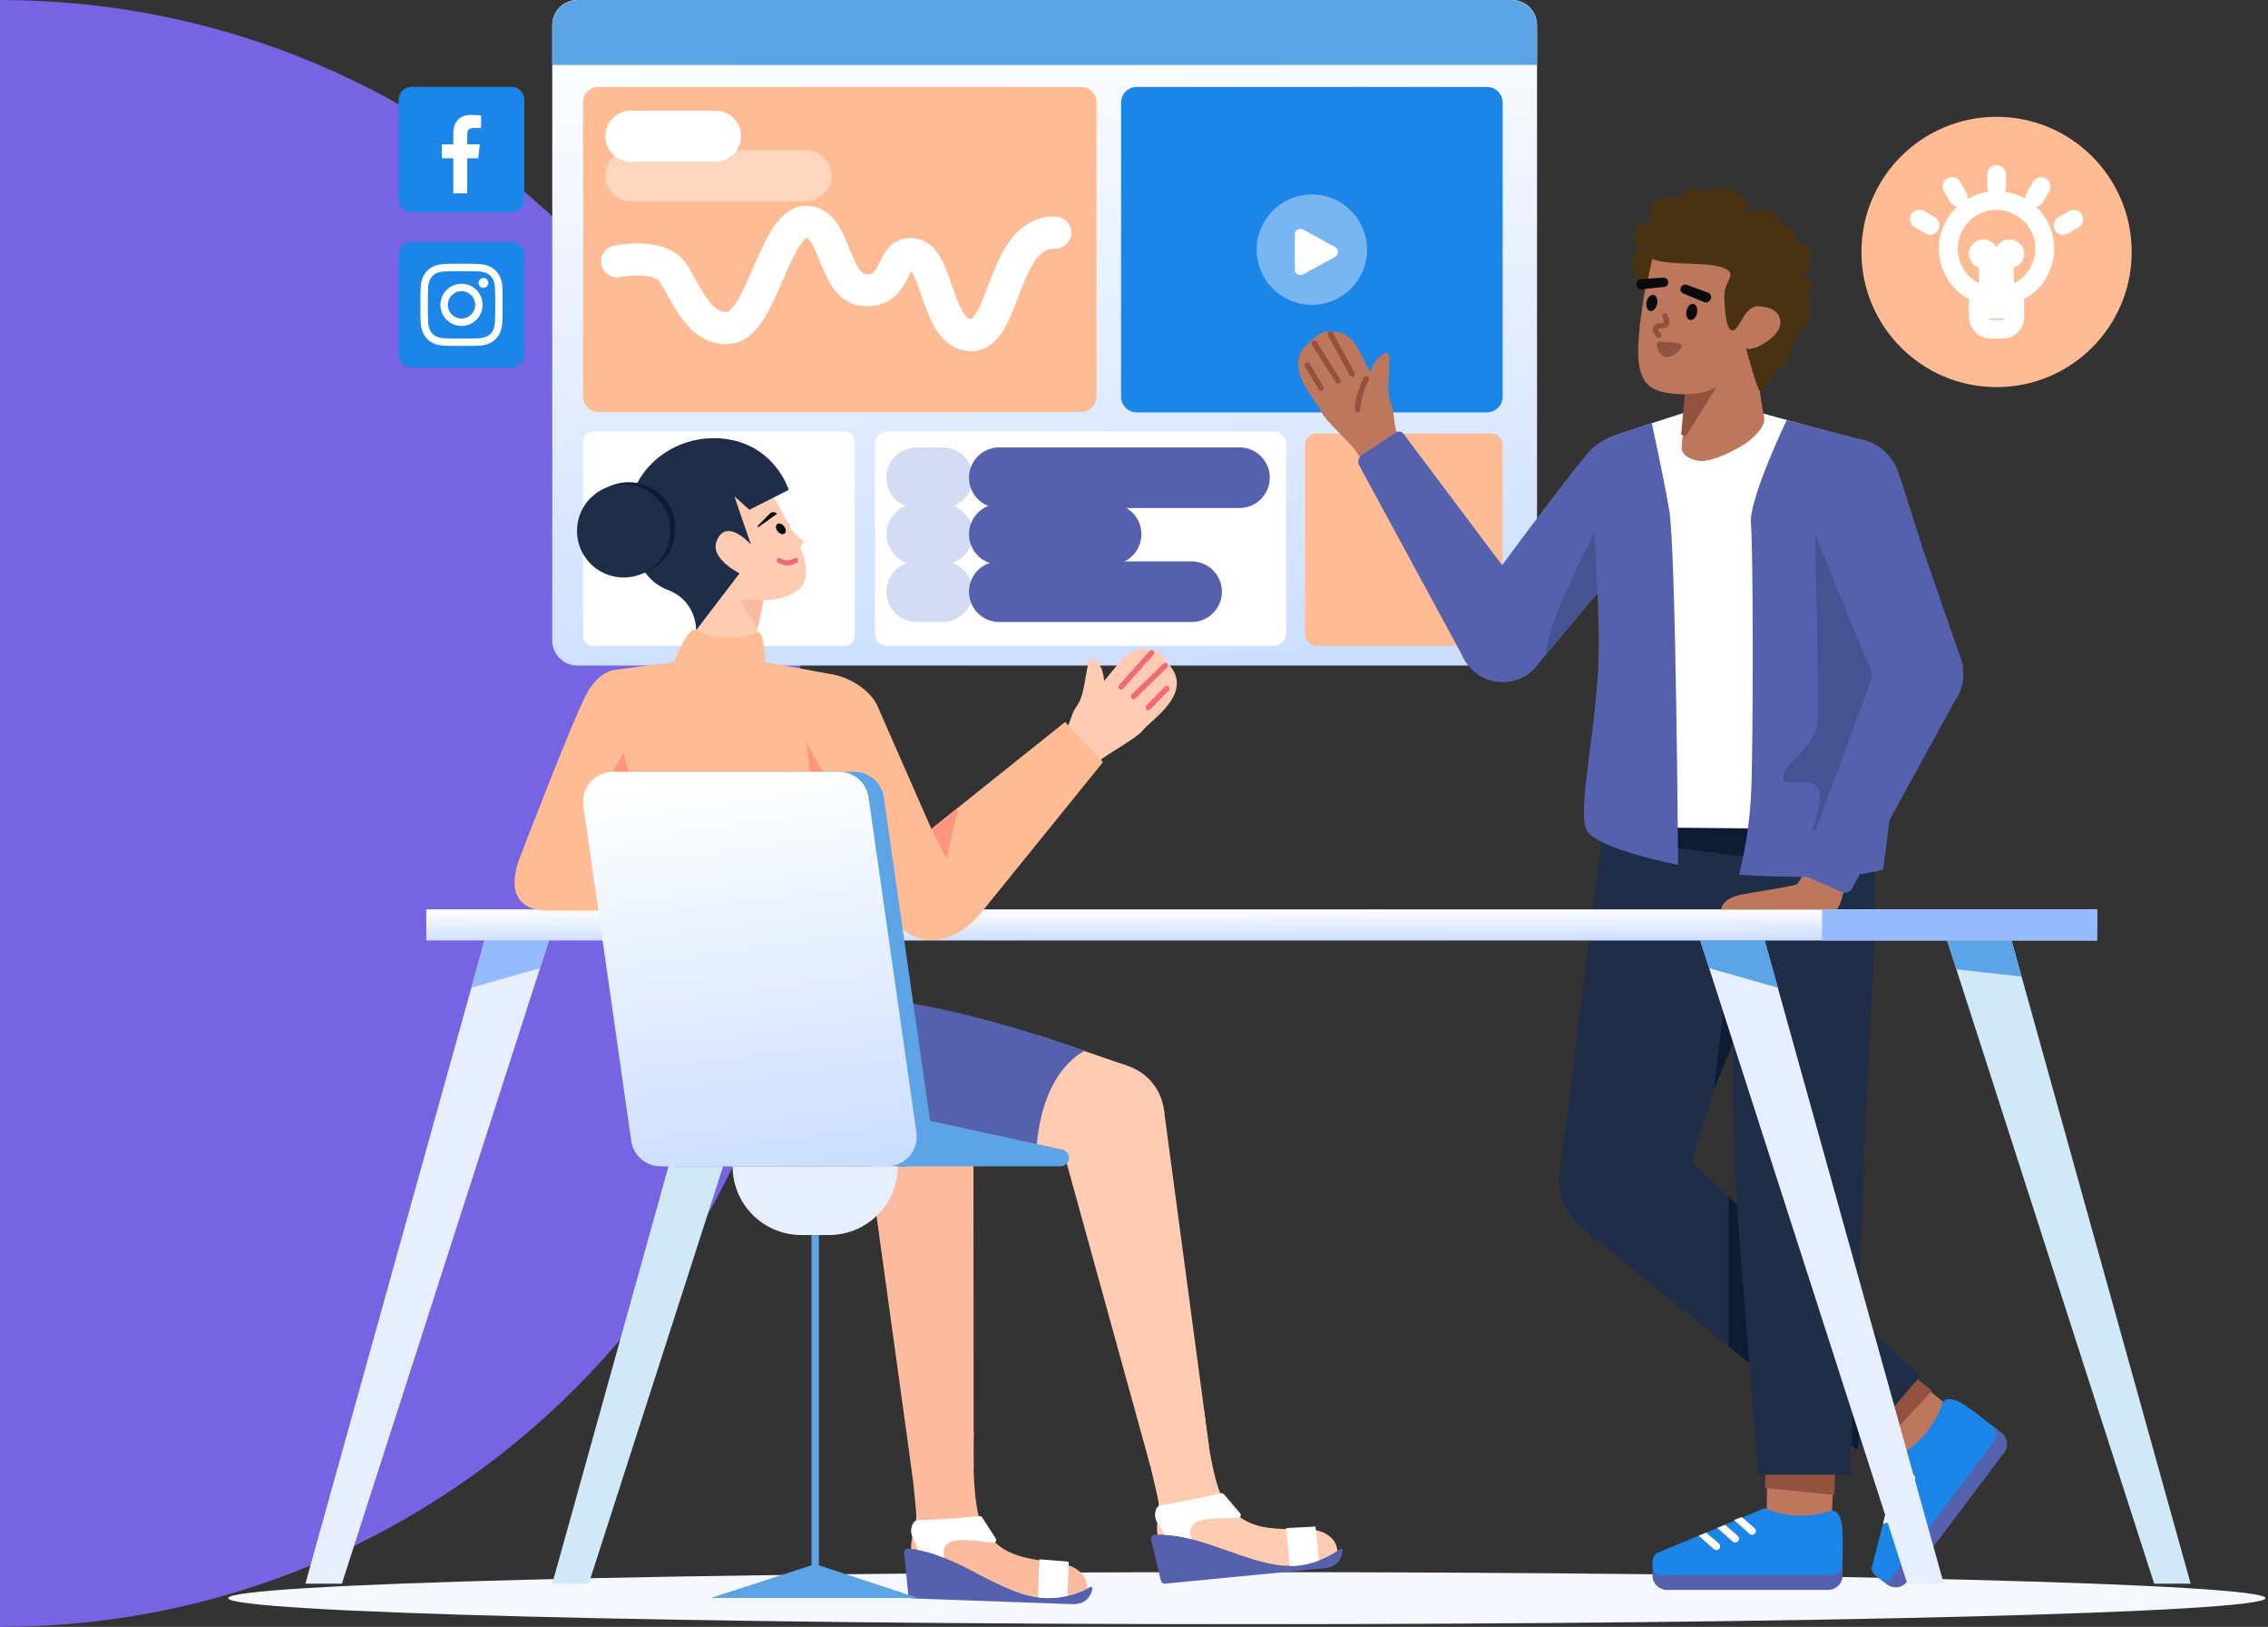 <svg width="449" height="322" viewBox="0 0 449 322" fill="none" xmlns="http://www.w3.org/2000/svg">
<rect x="0" y="0" width="449" height="322" fill="#333333" stroke="none"/>
<path fill-rule="evenodd" clip-rule="evenodd" d="M0 322C88.918 322 161 249.918 161 161C161 72.082 88.918 0 0 0V322Z" fill="#7764E3"/>
<path d="M246.833 321.464C358.208 321.464 448.494 319.158 448.494 316.312C448.494 313.467 358.208 311.16 246.833 311.16C135.459 311.16 45.173 313.467 45.173 316.312C45.173 319.158 135.459 321.464 246.833 321.464Z" fill="#F5F8FF"/>
<path d="M299.314 0H114.308C111.56 0 109.332 2.228 109.332 4.976V126.756C109.332 129.504 111.56 131.732 114.308 131.732H299.314C302.062 131.732 304.29 129.504 304.29 126.756V4.976C304.29 2.228 302.062 0 299.314 0Z" fill="url(#paint0_linear_247_63)"/>
<path d="M295.163 85.799H260.692C259.413 85.799 258.377 86.835 258.377 88.114V125.523C258.377 126.802 259.413 127.839 260.692 127.839H295.163C296.442 127.839 297.478 126.802 297.478 125.523V88.114C297.478 86.835 296.442 85.799 295.163 85.799Z" fill="#FEBB94"/>
<path d="M167.246 85.406H117.387C116.304 85.406 115.427 86.284 115.427 87.367V125.879C115.427 126.962 116.304 127.84 117.387 127.84H167.246C168.329 127.84 169.206 126.962 169.206 125.879V87.367C169.206 86.284 168.329 85.406 167.246 85.406Z" fill="white"/>
<path d="M252.207 85.406H175.623C174.291 85.406 173.211 86.486 173.211 87.819V125.428C173.211 126.76 174.291 127.84 175.623 127.84H252.207C253.539 127.84 254.619 126.76 254.619 125.428V87.819C254.619 86.486 253.539 85.406 252.207 85.406Z" fill="white"/>
<path d="M294.384 17.205H225.037C223.328 17.205 221.942 18.591 221.942 20.3V78.525C221.942 80.234 223.328 81.619 225.037 81.619H294.384C296.093 81.619 297.479 80.234 297.479 78.525V20.3C297.479 18.591 296.093 17.205 294.384 17.205Z" fill="#1C85E8"/>
<path d="M208.281 148.257C212.52 143.574 211.318 142.321 213.306 139.555C215.257 136.859 214.827 128.921 216.691 130.434C218.553 131.946 218.564 134.789 218.564 134.789C220.61 132.586 223.052 128.218 226.625 128.504C230.198 128.789 230.244 129.946 231.815 132.014C235.979 137.575 227.805 142.492 226.11 144.701C225.029 146.082 218.675 149.563 217.849 150.458L214.308 153.646L208.281 148.257Z" fill="#FFCCB3"/>
<path d="M221.942 135.949L227.989 129.199" stroke="#EF6A77" stroke-width="1.078" stroke-linecap="round"/>
<path d="M224.394 137.859L230.69 131.732" stroke="#EF6A77" stroke-width="1.078" stroke-linecap="round"/>
<path d="M227.33 140.025L230.988 136.277" stroke="#EF6A77" stroke-width="1.078" stroke-linecap="round"/>
<path d="M144.794 186.145L109.332 313.444H116.556L157.544 186.145H144.794Z" fill="#D1E8F7"/>
<path d="M144.794 186.145L142.19 195.491L155.777 191.632L157.544 186.145H144.794Z" fill="#5CA4E6"/>
<path d="M396.773 287.505L377.562 313.043C377.111 313.645 376.437 314.042 375.694 314.148C374.947 314.253 374.189 314.058 373.591 313.606L371.806 312.264L394.427 282.189L396.212 283.531C396.815 283.983 397.209 284.656 397.315 285.402C397.421 286.147 397.228 286.904 396.773 287.505Z" fill="#5661AE"/>
<path d="M378.654 272.551L385.578 278.18L378.544 289.037L370.733 283.077L378.654 272.551Z" fill="#BC775C"/>
<path d="M381.727 275.294L373.102 284.704L371.002 283.048L379.082 273.121L381.727 275.294Z" fill="#93523E" stroke="#93523E"/>
<path d="M384.65 277.483C384.65 277.483 382.706 284.323 376.297 287.826L370.51 310.453C370.695 311.751 372.147 312.585 373.11 312.895C373.322 312.961 373.549 312.961 373.761 312.892C373.974 312.824 374.156 312.692 374.288 312.513L394.826 285.213C395.167 284.758 395.318 284.186 395.246 283.621C395.17 283.056 394.879 282.542 394.428 282.19C392.635 280.784 389.88 278.663 388.69 277.935C386.844 276.81 385.533 276.55 384.65 277.483Z" fill="#1C85E8"/>
<path d="M374.959 292.518L378.252 291.812C378.374 291.786 378.499 291.79 378.616 291.824C378.734 291.857 378.84 291.92 378.931 292.005C379.018 292.091 379.086 292.197 379.124 292.313C379.162 292.43 379.17 292.555 379.147 292.676C379.12 292.825 379.052 292.962 378.946 293.07C378.84 293.177 378.707 293.251 378.559 293.281L374.516 294.097L374.959 292.518Z" fill="white"/>
<path d="M374.182 296.102L377.456 295.388C377.578 295.362 377.703 295.366 377.82 295.4C377.938 295.434 378.048 295.496 378.135 295.581C378.226 295.667 378.29 295.773 378.328 295.89C378.366 296.007 378.373 296.131 378.355 296.252C378.328 296.401 378.256 296.538 378.15 296.646C378.048 296.754 377.911 296.828 377.763 296.857L373.776 297.684L374.182 296.102Z" fill="white"/>
<path d="M373.182 300.006L376.423 299.282C376.544 299.257 376.669 299.261 376.786 299.294C376.904 299.328 377.014 299.39 377.101 299.476C377.188 299.561 377.256 299.667 377.294 299.784C377.332 299.901 377.34 300.025 377.317 300.147C377.29 300.295 377.222 300.433 377.116 300.54C377.01 300.648 376.877 300.722 376.73 300.752L372.788 301.547L373.182 300.006Z" fill="white"/>
<path d="M312.817 242.788L367.645 286.961L380.151 272.384L332.214 227.41L312.817 242.788Z" fill="#1F2D49"/>
<path d="M342.225 236.803V266.482L367.644 286.961L371.294 264.075L342.225 236.803Z" fill="#0D1B33"/>
<path d="M317.682 161.58L308.67 233.446H333.868L355.755 161.94L317.682 161.58Z" fill="#1F2D49"/>
<path d="M339.318 215.643L343.55 179.99H353.956L339.318 215.643Z" fill="#0D1B33"/>
<path d="M361.937 314.678H329.98C329.228 314.678 328.505 314.378 327.973 313.846C327.441 313.314 327.142 312.592 327.142 311.839V309.607H364.776V311.839C364.776 312.592 364.476 313.314 363.946 313.846C363.411 314.378 362.691 314.678 361.937 314.678Z" fill="#5661AE"/>
<path d="M362.994 291.207L362.661 300.126L349.753 301.03L349.822 291.207H362.994Z" fill="#BC775C"/>
<path d="M362.653 295.313L349.946 294.075L350.007 291.402L362.797 291.892L362.653 295.313Z" fill="#93523E" stroke="#93523E"/>
<path d="M362.661 298.963C362.661 298.963 356.025 301.52 349.373 298.506L327.811 307.482C326.883 308.41 327.09 310.07 327.422 311.027C327.496 311.237 327.634 311.418 327.815 311.546C327.997 311.674 328.214 311.742 328.437 311.741H362.597C363.169 311.741 363.714 311.518 364.124 311.119C364.529 310.72 364.764 310.177 364.776 309.607C364.821 307.326 364.859 303.851 364.726 302.461C364.518 300.312 363.934 299.105 362.661 298.963Z" fill="#1C85E8"/>
<path d="M344.817 300.256L347.361 302.463C347.454 302.544 347.526 302.646 347.57 302.761C347.614 302.875 347.629 302.999 347.614 303.122C347.599 303.244 347.554 303.36 347.483 303.461C347.413 303.562 347.319 303.643 347.209 303.699C347.075 303.768 346.923 303.794 346.773 303.774C346.624 303.755 346.483 303.691 346.371 303.591L343.288 300.851L344.817 300.256Z" fill="white"/>
<path d="M341.485 301.789L344.026 303.978C344.119 304.059 344.19 304.161 344.235 304.276C344.279 304.39 344.294 304.514 344.279 304.636C344.264 304.759 344.219 304.875 344.148 304.976C344.078 305.077 343.983 305.158 343.874 305.214C343.739 305.283 343.587 305.309 343.438 305.289C343.288 305.27 343.148 305.206 343.035 305.106L339.978 302.417L341.485 301.789Z" fill="white"/>
<path d="M337.765 303.338L340.291 305.491C340.383 305.572 340.455 305.674 340.499 305.789C340.543 305.904 340.559 306.028 340.544 306.15C340.529 306.272 340.484 306.388 340.413 306.489C340.343 306.59 340.248 306.671 340.139 306.727C340.004 306.796 339.852 306.822 339.703 306.803C339.553 306.783 339.413 306.719 339.3 306.619L336.297 303.949L337.765 303.338Z" fill="white"/>
<path d="M371.043 161.941C370.835 165.586 370.835 169.239 371.043 172.883C371.881 184.664 369.202 219.066 369.224 223.592C369.243 228.119 366.264 291.877 366.264 291.877H348.147C348.147 291.877 343.517 237.083 343.409 230.812C343.302 224.541 342.225 162.199 342.225 162.199L371.043 161.941Z" fill="#1F2D49"/>
<path d="M317.137 165.933L371.044 172.883V161.941L317.416 163.705L317.137 165.933Z" fill="#0D1B33"/>
<path d="M321.27 246.045C328.228 246.045 333.868 240.405 333.868 233.447C333.868 226.488 328.228 220.848 321.27 220.848C314.311 220.848 308.671 226.488 308.671 233.447C308.671 240.405 314.311 246.045 321.27 246.045Z" fill="#1F2D49"/>
<path d="M415.159 179.99H84.394V186.145H415.159V179.99Z" fill="url(#paint1_linear_247_63)"/>
<path fill-rule="evenodd" clip-rule="evenodd" d="M243.113 306.967C238.226 305.24 233.188 303.46 228.545 303.79C228.44 303.797 228.338 303.827 228.246 303.877C228.154 303.927 228.074 303.997 228.012 304.081C227.949 304.165 227.905 304.262 227.884 304.365C227.863 304.468 227.864 304.574 227.888 304.676L229.833 312.892C229.873 313.061 229.973 313.21 230.114 313.311C230.256 313.413 230.429 313.459 230.602 313.443L262.176 310.394C264.504 310.169 265.627 308.79 265.794 306.89C265.798 306.825 265.784 306.76 265.752 306.703C265.721 306.645 265.674 306.598 265.616 306.567C265.558 306.536 265.493 306.522 265.428 306.528C265.363 306.533 265.3 306.556 265.248 306.596C261.764 309.209 257.396 310.355 253.078 309.788C249.961 309.387 246.575 308.19 243.113 306.967Z" fill="#5661AE"/>
<path fill-rule="evenodd" clip-rule="evenodd" d="M226.034 283.26C226.034 283.26 229.291 296.171 229.383 297.557C229.39 298.326 229.342 299.096 229.237 299.859C229.091 301.229 228.929 302.757 229.173 303.759C233.641 303.62 238.446 305.318 243.114 306.967C246.576 308.189 249.961 309.385 253.079 309.786C257.188 310.325 261.352 309.315 264.757 306.952C264.615 304.595 262.379 302.607 258.254 302.647C250.861 302.719 246.77 302.586 242.691 297.608C239.793 294.071 238.394 279.148 238.394 279.148L226.034 283.26Z" fill="#FFCCB3"/>
<path fill-rule="evenodd" clip-rule="evenodd" d="M241.748 295.548C240.385 295.866 234.966 297.111 229.678 297.971C228.651 298.139 228.325 300.261 229.102 301.316C229.637 302.095 230.109 302.917 230.511 303.772C232.354 303.881 234.18 304.18 235.96 304.665C235.021 302.652 236.025 301.335 237.962 300.859C239.491 300.483 243.182 300.419 245.092 300.412C245.197 300.412 245.3 300.381 245.388 300.324C245.476 300.267 245.546 300.187 245.59 300.091C245.633 299.996 245.649 299.889 245.634 299.786C245.62 299.682 245.575 299.584 245.507 299.504L242.291 295.727C242.226 295.65 242.141 295.592 242.045 295.561C241.949 295.529 241.846 295.525 241.748 295.548Z" fill="white"/>
<path fill-rule="evenodd" clip-rule="evenodd" d="M261.085 308.872C257.704 310.182 255.339 309.91 255.339 309.91L254.618 302.442L260.436 302.15L261.085 308.872Z" fill="white"/>
<path d="M222.958 231.173C228.566 229.491 231.748 223.581 230.066 217.973C228.384 212.364 222.474 209.182 216.866 210.864C211.258 212.546 208.075 218.456 209.757 224.064C211.439 229.672 217.349 232.855 222.958 231.173Z" fill="#FFCCB3"/>
<path d="M223.048 210.891L205.474 204.875L197.294 226.912L220.029 230.87L223.048 210.891Z" fill="#FFCCB3"/>
<path d="M230.421 219.609L239.343 286.281L227.77 290.285L210.274 226.983L230.421 219.609Z" fill="#FFCCB3"/>
<path fill-rule="evenodd" clip-rule="evenodd" d="M193.774 311.588C189.157 309.231 184.398 306.803 179.752 306.517C179.647 306.51 179.542 306.526 179.444 306.564C179.346 306.602 179.258 306.66 179.184 306.735C179.112 306.811 179.055 306.901 179.021 307C178.987 307.099 178.974 307.205 178.984 307.309L179.828 315.71C179.845 315.883 179.925 316.044 180.051 316.163C180.178 316.282 180.344 316.351 180.518 316.357L212.218 317.499C214.555 317.583 215.851 316.365 216.267 314.503C216.28 314.439 216.274 314.373 216.25 314.312C216.226 314.251 216.186 314.198 216.133 314.16C216.08 314.121 216.017 314.099 215.952 314.095C215.886 314.092 215.821 314.107 215.764 314.14C211.966 316.27 207.486 316.83 203.28 315.698C200.243 314.89 197.044 313.257 193.774 311.588Z" fill="#5661AE"/>
<path fill-rule="evenodd" clip-rule="evenodd" d="M179.97 285.837C179.97 285.837 181.496 299.064 181.404 300.45C181.31 301.214 181.16 301.97 180.955 302.712C180.63 304.052 180.268 305.545 180.378 306.57C184.825 307.022 189.364 309.338 193.774 311.589C197.045 313.257 200.243 314.889 203.28 315.698C207.283 316.774 211.542 316.322 215.229 314.429C215.4 312.073 213.446 309.808 209.351 309.304C202.014 308.4 197.975 307.729 194.589 302.256C192.183 298.367 192.765 283.391 192.765 283.391L179.97 285.837Z" fill="#FCBA9F"/>
<path fill-rule="evenodd" clip-rule="evenodd" d="M193.926 300.089C192.534 300.225 186.998 300.744 181.643 300.9C180.602 300.93 179.999 302.99 180.63 304.138C181.058 304.982 181.417 305.858 181.704 306.759C183.515 307.11 185.286 307.648 186.987 308.363C186.321 306.244 187.491 305.071 189.473 304.854C191.039 304.683 194.706 305.107 196.6 305.352C196.704 305.365 196.81 305.348 196.905 305.304C197 305.259 197.08 305.188 197.136 305.099C197.192 305.01 197.221 304.907 197.22 304.802C197.219 304.697 197.188 304.595 197.131 304.507L194.442 300.338C194.387 300.253 194.31 300.185 194.219 300.141C194.128 300.097 194.027 300.079 193.926 300.089Z" fill="white"/>
<path fill-rule="evenodd" clip-rule="evenodd" d="M211.336 315.848C207.812 316.7 205.504 316.119 205.504 316.119L205.774 308.621L211.58 309.099L211.336 315.848Z" fill="white"/>
<path d="M183.791 233.797C189.572 232.869 193.506 227.431 192.578 221.65C191.65 215.869 186.212 211.934 180.431 212.862C174.65 213.79 170.716 219.228 171.643 225.009C172.571 230.79 178.01 234.725 183.791 233.797Z" stroke="#5CA4E6" stroke-width="1.097" stroke-miterlimit="10"/>
<path d="M192.714 223.32L192.764 290.586L180.764 293.029L171.771 227.972L192.714 223.32Z" fill="#FCBA9F"/>
<path d="M161.3 198.762C161.3 198.762 158.073 214.552 162.301 221.149C167.653 229.501 174.199 230.78 179.037 230.87L205.172 228.615C205.172 228.615 204.999 213.589 214.679 207.974C214.679 207.974 175.007 193.332 161.3 198.762Z" fill="#5661AE"/>
<path d="M151.239 118.21L149.163 128.812L137.147 127.997L139.449 116.727L151.239 118.21Z" fill="#FFCCB3"/>
<path d="M151.117 118.827L150.109 123.978C150.109 123.978 147.348 121.624 146.814 117.951L151.117 118.827Z" fill="#FCBA9F"/>
<path d="M133.443 131.012C133.443 131.012 136.18 123.872 137.813 124.739C141.695 126.8 147.364 126.418 149.874 125.179C151.379 124.437 151.436 131.012 151.436 131.012H133.443Z" fill="#FEBB94"/>
<path d="M133.444 131.012L121.913 132.556C121.597 132.599 121.31 132.763 121.112 133.014C120.915 133.265 120.823 133.583 120.856 133.9L128.907 210.272L170.216 206.217L165.104 133.543L151.436 131.012H133.444Z" fill="#FEBB94"/>
<path d="M162.839 152.774L159.617 146.914L160.41 152.774H162.839Z" fill="#FF967C"/>
<path d="M164.387 133.41C168.743 134.078 172.394 136.981 173.614 139.517L184.39 164.066L210.852 142.903L218.374 150.826L194.588 180.214C189.805 186.514 181.53 189.106 175.895 180.891L166.891 166.748L164.387 133.41Z" fill="#FEBB94"/>
<path d="M184.391 164.065L187.401 169.983L189.693 159.824L184.391 164.065Z" fill="#FF967C"/>
<path d="M122.001 132.545C122.001 132.545 118.89 132.49 116.274 137.068C113.658 141.645 103.064 169.373 103.064 169.373C103.064 169.373 98.224 179.837 108.034 180.229H128.568L122.001 132.545Z" fill="#FEBB94"/>
<path d="M124.318 152.774L123.458 148.934L121.295 152.774H124.318Z" fill="#FF967C"/>
<path d="M178.641 230.843H133.796C132.383 230.843 131.018 230.333 129.952 229.407C128.884 228.482 128.187 227.203 127.987 225.805L118.51 159.471C118.391 158.639 118.453 157.79 118.69 156.984C118.927 156.177 119.335 155.432 119.886 154.796C120.437 154.161 121.118 153.652 121.883 153.303C122.647 152.954 123.478 152.773 124.319 152.773H169.164C170.577 152.773 171.942 153.283 173.009 154.208C174.076 155.133 174.773 156.413 174.973 157.811L184.45 224.145C184.569 224.977 184.508 225.825 184.27 226.632C184.033 227.438 183.625 228.184 183.074 228.819C182.523 229.454 181.843 229.964 181.078 230.313C180.313 230.662 179.482 230.843 178.641 230.843Z" fill="#5CA4E6"/>
<path d="M175.618 230.843H209.962C210.257 230.843 210.547 230.764 210.802 230.616C211.057 230.468 211.268 230.255 211.415 229.999C211.561 229.743 211.637 229.453 211.634 229.158C211.632 228.863 211.553 228.574 211.402 228.32C211.285 228.122 211.128 227.95 210.942 227.815C210.755 227.68 210.542 227.585 210.317 227.536L182.515 221.492L175.618 230.843Z" fill="#5CA4E6"/>
<path d="M175.618 230.843H130.772C129.36 230.843 127.995 230.333 126.928 229.407C125.861 228.482 125.163 227.203 124.964 225.805L115.487 159.471C115.368 158.639 115.429 157.79 115.666 156.984C115.904 156.177 116.312 155.432 116.862 154.796C117.413 154.161 118.094 153.652 118.859 153.303C119.624 152.954 120.455 152.773 121.295 152.773H166.141C167.553 152.773 168.918 153.283 169.985 154.208C171.052 155.133 171.75 156.413 171.949 157.811L181.427 224.145C181.546 224.977 181.484 225.825 181.247 226.632C181.009 227.438 180.602 228.184 180.051 228.819C179.5 229.454 178.819 229.964 178.054 230.313C177.29 230.662 176.458 230.843 175.618 230.843Z" fill="url(#paint2_linear_247_63)"/>
<path d="M358.769 169.879C358.769 169.879 356.347 174.454 355.756 174.979C355.168 175.505 345.435 176.705 343.55 177.38C341.666 178.055 340.766 179.075 340.766 179.99H363.642C363.642 179.99 364.234 179.438 364.662 177.68C365.086 175.921 365.833 175.175 365.833 175.175L358.769 169.879Z" fill="#BC775C"/>
<path d="M325.885 97.797C327.39 90.37 323.852 90.561 322.674 89.38C322.674 89.38 318.257 85.737 314.891 89.133C311.328 92.725 290.905 120.626 290.905 120.626L303.684 132.379L306.086 129.512L312.308 122.092L318.963 114.16L319.789 113.258L328.767 103.089C328.767 103.089 325.034 101.708 325.885 97.797Z" fill="#5661AE"/>
<path d="M331.23 99.063C332.953 93.921 330.18 88.355 325.037 86.632C319.894 84.91 314.329 87.682 312.606 92.825C310.883 97.968 313.656 103.534 318.799 105.256C323.942 106.979 329.508 104.206 331.23 99.063Z" fill="#5661AE"/>
<path d="M319.672 113.218C319.929 111.665 320.445 108.56 321 105.731L323.948 92.035C323.948 92.035 316.03 103.738 312.381 111.89C309.68 117.999 306.546 124.225 306.027 129.492L312.249 122.071L318.904 114.14L319.672 113.218Z" fill="#465393"/>
<path d="M278.141 89.213C275.104 83.675 276.564 82.735 275.272 79.584C273.999 76.509 276.259 68.886 274.096 69.926C271.933 70.965 271.263 73.727 271.263 73.727C269.784 71.11 268.421 66.295 264.88 65.744C261.338 65.193 261.025 66.308 259.017 67.954C253.677 72.398 260.487 79.076 261.623 81.619C262.355 83.213 267.728 88.073 268.323 89.135L271.028 93.058L278.141 89.213Z" fill="#BC775C"/>
<path d="M267.708 74.072L263.393 66.103" stroke="#93523E" stroke-width="1.078" stroke-linecap="round"/>
<path d="M264.88 75.362L260.177 67.941" stroke="#93523E" stroke-width="1.078" stroke-linecap="round"/>
<path d="M261.521 76.787L258.832 72.293" stroke="#93523E" stroke-width="1.078" stroke-linecap="round"/>
<path d="M268.774 81.086C268.797 78.327 270.453 74.988 270.453 74.988" stroke="#93523E" stroke-width="1.078" stroke-linecap="round"/>
<path d="M303.792 120.404L277.807 85.799C277.641 85.596 277.406 85.461 277.147 85.421C276.888 85.38 276.623 85.438 276.404 85.581L269.599 90.081C269.276 90.3 269.046 90.631 268.953 91.011C268.861 91.39 268.912 91.79 269.098 92.134L289.995 130.671L303.792 120.404Z" fill="#5661AE"/>
<path d="M297.478 135.019C302.284 135.019 306.18 131.123 306.18 126.317C306.18 121.511 302.284 117.615 297.478 117.615C292.672 117.615 288.776 121.511 288.776 126.317C288.776 131.123 292.672 135.019 297.478 135.019Z" fill="#5661AE"/>
<path d="M333.837 81.557C333.837 81.557 321.15 85.593 318.647 86.639C316.144 87.686 315.977 91.875 315.81 94.842C315.693 96.92 318.039 131.054 318.194 150.823C318.227 155.046 317.439 157.726 316.933 160.073C316.428 162.421 316.933 163.698 316.933 163.698L371.294 164.184C371.294 164.184 369.665 95.498 369.331 93.055C368.998 90.612 371.62 88.508 368.778 87.278L348.02 81.557H333.837Z" fill="white"/>
<path d="M327.015 83.762C327.015 83.762 329.087 93.236 330.444 100.819C331.801 108.402 332.214 171.176 332.214 171.176C332.214 171.176 316.329 168.087 314.177 164.438C312.025 160.788 316.17 144.392 316.493 129.493C316.815 114.595 313.679 91.475 316.972 87.463C316.972 87.464 317.816 86.626 327.015 83.762Z" fill="#5661AE"/>
<path d="M353.712 83.152C353.712 83.152 346.175 98.856 346.636 103.642C347.097 108.428 347.124 149.246 346.636 157.768C346.334 162.952 345.544 168.096 344.277 173.132C344.277 173.132 364.839 174.588 372.783 172.101C372.783 172.101 376.557 148.355 374.079 139.873C371.604 131.39 369.713 87.302 369.713 87.302L353.712 83.152Z" fill="#5661AE"/>
<path d="M359.276 104.254C359.276 104.254 360.046 132.714 359.886 142.2C359.788 148.112 353.027 150.615 353.008 154.038C352.996 156.063 358.344 153.692 359.788 155.786C361.228 157.879 358.765 164.436 358.765 164.436L371.294 164.184L376.315 139.827L365.738 102.789L359.276 104.254Z" fill="#465393"/>
<path d="M334.098 75.215L332.921 88.479C332.921 88.479 332.607 90.539 336.185 91.191C339.027 91.708 344.931 88.37 346.264 87.27C349.226 84.825 349.499 83.346 349.186 82.213C348.738 80.59 347.272 69.152 347.272 69.152L334.098 75.215Z" fill="#BC775C"/>
<path d="M333.325 86.068L334.05 77.893L340.366 74.773L333.325 86.068Z" fill="#93523E" stroke="#93523E"/>
<path d="M327.078 50.112C327.078 50.112 324.658 60.949 324.336 68.329C324.012 75.774 326.672 77.192 329.971 77.748C332.573 78.187 336.62 78.219 339.165 76.948C343.805 74.63 351.424 69.006 352.421 67.915C353.967 66.225 353.861 58.69 347.963 56.826C343.674 55.471 332.739 43.963 327.078 50.112Z" fill="#BC775C"/>
<path d="M327.101 51.267C330.62 52.646 337.241 51.74 340.878 52.92C344.511 54.104 341.205 55.353 341.364 58.862C341.466 61.135 341.639 65.478 343.033 65.421C344.428 65.364 345.25 60.431 348.191 60.619C351.131 60.811 352.518 62.067 352.454 63.948C352.39 65.825 350.277 67.461 348.61 68.33C346.523 69.411 345.661 68.957 345.661 68.957C345.661 68.957 348.01 77.606 348.365 77.263C348.365 77.263 350.898 75.833 351.355 73.33C351.355 73.33 354.717 72.602 353.975 69.239C353.975 69.239 356.067 68.567 355.074 66.62C355.074 66.62 360.486 62.981 357.666 58.528C357.666 58.528 360.232 55.968 357.166 54.885C357.166 54.885 361.228 48.949 355.449 47.684C355.449 47.684 355.835 44.89 353.19 44.996C353.19 44.996 352.035 40.191 346.263 42.086C346.235 41.124 345.918 40.192 345.351 39.414C344.785 38.636 343.997 38.046 343.09 37.724C339.821 36.407 337.693 38.219 337.693 38.219C337.693 38.219 334.262 35.421 332.455 39.523C332.455 39.523 329.86 38.197 327.915 39.606C325.967 41.011 326.914 43.956 326.914 43.956C326.914 43.956 324.687 43.435 323.875 45.279C322.727 47.874 324.339 48.819 324.339 48.819C324.339 48.819 320.714 53.105 325.811 57.164L327.101 51.267Z" fill="#493212"/>
<path d="M335.955 61.965C336.147 61.089 335.836 60.277 335.262 60.151C334.688 60.026 334.067 60.635 333.876 61.511C333.684 62.387 333.995 63.199 334.569 63.325C335.143 63.45 335.764 62.842 335.955 61.965Z" fill="#080B09"/>
<path d="M328.055 60.186C328.246 59.309 327.936 58.497 327.362 58.372C326.788 58.246 326.167 58.855 325.976 59.732C325.784 60.608 326.094 61.42 326.668 61.545C327.242 61.671 327.863 61.062 328.055 60.186Z" fill="#080B09"/>
<path d="M329.616 62.512C329.616 62.512 330.597 64.401 329.18 64.43C327.825 64.411 327.036 65.206 328.402 66.358" stroke="#93523E" stroke-width="1.078" stroke-linecap="round"/>
<path d="M328.613 68.105L328.619 68.106L328.625 68.106C329.465 68.166 331.143 68.287 332.258 68.386H332.26C332.293 68.389 332.324 68.4 332.351 68.419C332.377 68.438 332.398 68.464 332.411 68.495C332.424 68.524 332.428 68.557 332.423 68.59C332.419 68.621 332.406 68.65 332.387 68.675C332.141 68.945 331.818 69.266 331.46 69.543C331.097 69.824 330.71 70.049 330.337 70.138C329.973 70.226 329.629 70.183 329.321 69.936C329.004 69.682 328.701 69.192 328.475 68.33L328.471 68.315L328.465 68.301C328.455 68.278 328.451 68.253 328.454 68.228C328.457 68.203 328.466 68.18 328.481 68.159C328.497 68.139 328.517 68.124 328.54 68.114C328.563 68.105 328.588 68.102 328.613 68.105Z" fill="#93523E" stroke="#93523E"/>
<path d="M338.708 59.077L338.629 59.236C338.535 59.478 338.349 59.672 338.112 59.777C337.875 59.881 337.606 59.888 337.364 59.795L333.247 58.091C333.045 58.017 332.877 57.869 332.779 57.677C332.68 57.486 332.656 57.264 332.713 57.056C332.742 56.926 332.798 56.805 332.877 56.699C332.957 56.593 333.058 56.505 333.173 56.441C333.289 56.377 333.417 56.338 333.549 56.328C333.681 56.316 333.814 56.334 333.938 56.378L338.134 57.923C338.248 57.959 338.355 58.019 338.446 58.097C338.538 58.175 338.612 58.271 338.666 58.379C338.72 58.486 338.751 58.604 338.758 58.724C338.765 58.844 338.748 58.964 338.708 59.077Z" fill="#080B09"/>
<path d="M324.817 55.243L329.278 54.943C329.41 54.935 329.542 54.956 329.666 55.004C329.789 55.052 329.901 55.125 329.994 55.219C330.087 55.313 330.16 55.426 330.206 55.55C330.252 55.674 330.271 55.806 330.263 55.938C330.259 56.154 330.174 56.36 330.025 56.517C329.876 56.673 329.674 56.767 329.458 56.781L325.028 57.256C324.77 57.277 324.514 57.195 324.316 57.028C324.118 56.861 323.994 56.622 323.971 56.364L323.941 56.189C323.934 56.069 323.952 55.949 323.992 55.836C324.033 55.722 324.097 55.619 324.178 55.53C324.26 55.442 324.359 55.371 324.469 55.322C324.578 55.273 324.697 55.246 324.817 55.243Z" fill="#080B09"/>
<path d="M370.123 94.126C364.522 89.019 362.869 92.153 361.251 92.556C361.251 92.556 355.858 94.475 357.041 99.107C358.291 104.009 371.734 135.865 371.734 135.865L388.697 131.849L387.159 127.407L383.99 118.256L380.606 108.472L380.253 107.299L376.141 94.372C376.141 94.372 373.041 96.865 370.123 94.126Z" fill="#5661AE"/>
<path d="M372.882 104.039C377.002 100.511 377.483 94.312 373.955 90.192C370.426 86.072 364.226 85.591 360.107 89.118C355.987 92.646 355.506 98.845 359.034 102.965C362.562 107.085 368.759 107.566 372.882 104.039Z" fill="#5661AE"/>
<path d="M371.605 131.389L356.601 171.98C356.522 172.229 356.537 172.5 356.643 172.739C356.749 172.979 356.939 173.17 357.181 173.277L364.647 176.557C365.007 176.71 365.413 176.725 365.78 176.597C366.148 176.469 366.459 176.209 366.644 175.866L387.712 137.421L371.605 131.389Z" fill="#5661AE"/>
<path d="M379.995 142.193C384.801 142.193 388.697 138.297 388.697 133.491C388.697 128.685 384.801 124.789 379.995 124.789C375.19 124.789 371.294 128.685 371.294 133.491C371.294 138.297 375.19 142.193 379.995 142.193Z" fill="#5661AE"/>
<path d="M145.036 230.844H177.729C177.729 234.451 176.297 237.91 173.746 240.46C171.196 243.01 167.737 244.443 164.13 244.443H158.636C155.029 244.443 151.57 243.01 149.02 240.46C146.469 237.91 145.036 234.451 145.036 230.844Z" fill="#E7EFFF"/>
<path d="M162.109 244.441H160.657V309.813H162.109V244.441Z" fill="#5CA4E6"/>
<path d="M160.657 309.814L140.729 316.272H181.727L162.109 309.814H160.657Z" fill="#5CA4E6"/>
<path d="M95.922 186.145L60.46 313.444H67.684L108.672 186.145H95.922Z" fill="#E7EFFF"/>
<path d="M95.921 186.145L93.317 195.491L106.904 191.632L108.671 186.145H95.921Z" fill="#96BAFD"/>
<path d="M398.226 186.145L433.687 313.444H426.464L385.473 186.145H398.226Z" fill="#D1E8F7"/>
<path d="M398.226 186.145L400.215 193.29L387.311 191.849L385.473 186.145H398.226Z" fill="#5CA4E6"/>
<path d="M151.784 95.731C151.784 95.731 156.552 104.335 158.206 107.886C159.86 111.437 160.426 115.268 157.671 117.031C153.924 119.43 149.777 118.897 145.308 118.398C141.439 117.965 136.592 107.08 137.185 104.407C137.779 101.734 144.507 91.014 151.784 95.731Z" fill="#FFCCB3"/>
<path d="M155.34 105.595C155.688 105.314 155.634 104.672 155.22 104.16C154.806 103.649 154.19 103.461 153.842 103.742C153.495 104.023 153.549 104.665 153.963 105.177C154.376 105.689 154.993 105.876 155.34 105.595Z" fill="#080B09"/>
<path d="M150.203 104.285L153.842 101.698C153.753 101.595 153.643 101.511 153.52 101.453C153.397 101.395 153.264 101.363 153.128 101.36C152.992 101.356 152.857 101.382 152.731 101.434C152.605 101.486 152.492 101.564 152.398 101.662L149.988 104.106C149.902 104.175 150.075 104.389 150.203 104.285Z" fill="#080B09"/>
<path d="M157.519 110.934C157.03 111.238 156.467 111.398 155.891 111.398C155.316 111.398 154.752 111.238 154.264 110.934" stroke="#EF6A77" stroke-miterlimit="10" stroke-linecap="round"/>
<path d="M148.364 100.894L156.155 96.953C156.155 96.953 153.33 87.764 142.98 86.804C135.387 86.099 128.33 90.285 125.595 96.825C122.86 103.365 125.198 114.14 132.135 116.727C138.002 118.915 137.813 124.739 137.813 124.739L146.404 113.473C146.404 113.473 140.46 110.581 141.886 107.052C143.818 102.267 148.673 107.798 148.673 107.798L145.388 98.236L148.364 100.894Z" fill="#1F2D49"/>
<path d="M156.597 104.668C156.597 104.668 157.897 106.361 158.683 106.688C159.469 107.014 158.766 108.217 158.242 108.384C157.718 108.551 156.299 105.467 156.597 104.668Z" fill="#FFCCB3"/>
<path d="M124.479 113.9C129.578 113.9 133.711 109.767 133.711 104.669C133.711 99.571 129.578 95.438 124.479 95.438C119.381 95.438 115.248 99.571 115.248 104.669C115.248 109.767 119.381 113.9 124.479 113.9Z" fill="#0D1B33"/>
<path d="M123.459 114.304C128.557 114.304 132.69 110.172 132.69 105.073C132.69 99.975 128.557 95.842 123.459 95.842C118.361 95.842 114.228 99.975 114.228 105.073C114.228 110.172 118.361 114.304 123.459 114.304Z" fill="#1F2D49"/>
<path d="M214.002 17.205H118.502C116.804 17.205 115.427 18.582 115.427 20.28V78.483C115.427 80.181 116.804 81.558 118.502 81.558H214.002C215.7 81.558 217.077 80.181 217.077 78.483V20.28C217.077 18.582 215.7 17.205 214.002 17.205Z" fill="#FEBB94"/>
<path d="M181.486 94.549H186.592" stroke="#D4DCF4" stroke-width="12" stroke-miterlimit="10" stroke-linecap="round"/>
<path d="M197.831 94.549H245.377" stroke="#5661AE" stroke-width="12" stroke-miterlimit="10" stroke-linecap="round"/>
<path d="M181.486 105.732H186.592" stroke="#D4DCF4" stroke-width="12" stroke-miterlimit="10" stroke-linecap="round"/>
<path d="M197.831 105.732H219.968" stroke="#5661AE" stroke-width="12" stroke-miterlimit="10" stroke-linecap="round"/>
<path d="M181.486 117.111H186.592" stroke="#D4DCF4" stroke-width="12" stroke-miterlimit="10" stroke-linecap="round"/>
<path d="M197.831 117.111H235.901" stroke="#5661AE" stroke-width="12" stroke-miterlimit="10" stroke-linecap="round"/>
<path d="M122.187 51.73C122.187 51.73 130.602 49.957 133.271 54.05C135.941 58.142 138.61 65.831 144.66 64.834C150.711 63.837 153.631 43.728 159.681 43.906C165.731 44.084 164.769 57.253 171.353 57.431C177.937 57.609 176.102 50.071 180.498 50.277C185.83 50.527 185.233 66.15 192.173 66.328C199.113 66.506 198.401 45.686 208.9 46.042" stroke="white" stroke-width="6.357" stroke-miterlimit="10" stroke-linecap="round"/>
<path d="M124.87 26.947H141.672" stroke="white" stroke-width="10.083" stroke-miterlimit="10" stroke-linecap="round"/>
<path opacity="0.4" d="M124.87 34.789H159.592" stroke="white" stroke-width="10.083" stroke-miterlimit="10" stroke-linecap="round"/>
<path opacity="0.4" d="M259.71 60.334C265.743 60.334 270.633 55.444 270.633 49.411C270.633 43.379 265.743 38.488 259.71 38.488C253.678 38.488 248.787 43.379 248.787 49.411C248.787 55.444 253.678 60.334 259.71 60.334Z" fill="white"/>
<path d="M256.332 46.404V53.337C256.332 53.529 256.382 53.718 256.477 53.885C256.573 54.052 256.71 54.191 256.875 54.289C257.04 54.387 257.228 54.441 257.42 54.444C257.613 54.447 257.802 54.401 257.971 54.308L264.308 50.842C264.483 50.746 264.628 50.606 264.729 50.435C264.83 50.264 264.884 50.069 264.884 49.871C264.884 49.672 264.83 49.477 264.729 49.306C264.628 49.135 264.483 48.994 264.308 48.899L257.971 45.433C257.802 45.341 257.612 45.294 257.42 45.297C257.228 45.3 257.04 45.354 256.875 45.452C256.71 45.55 256.573 45.689 256.478 45.856C256.382 46.023 256.332 46.212 256.332 46.404Z" fill="white"/>
<path d="M114.462 0H299.16C300.52 0 301.825 0.54 302.787 1.503C303.749 2.465 304.29 3.769 304.29 5.13V12.858H109.332V5.13C109.332 3.769 109.872 2.465 110.835 1.503C111.797 0.54 113.101 0 114.462 0Z" fill="#5CA4E6"/>
<path d="M415.158 179.99H360.705V186.145H415.158V179.99Z" fill="#96BAFD"/>
<path d="M349.351 186.145L384.812 313.444H377.589L336.601 186.145H349.351Z" fill="#E7EFFF"/>
<path d="M349.351 186.145L351.954 195.491L338.367 191.632L336.601 186.145H349.351Z" fill="#5CA4E6"/>
<path d="M395.264 76.621C410.037 76.621 422.013 64.645 422.013 49.871C422.013 35.097 410.037 23.121 395.264 23.121C380.488 23.121 368.512 35.097 368.512 49.871C368.512 64.645 380.488 76.621 395.264 76.621Z" fill="#FEBB94"/>
<path d="M404.797 49.222C404.797 47.492 404.327 45.794 403.436 44.31C402.545 42.827 401.268 41.614 399.741 40.801C398.214 39.988 396.493 39.605 394.765 39.694C393.037 39.783 391.365 40.34 389.933 41.306C388.496 42.273 387.352 43.61 386.617 45.178C385.881 46.745 385.589 48.481 385.768 50.203C385.946 51.924 386.586 53.564 387.625 54.948C388.663 56.332 390.062 57.407 391.665 58.059V61.19H398.85V58.059C400.609 57.344 402.113 56.121 403.171 54.547C404.232 52.973 404.797 51.119 404.797 49.222Z" stroke="white" stroke-width="3.718" stroke-linecap="round" stroke-linejoin="round"/>
<path d="M391.664 61.19H398.876V62.725C398.876 63.375 398.618 63.999 398.156 64.459C397.698 64.919 397.072 65.177 396.424 65.177H394.116C393.464 65.177 392.843 64.919 392.38 64.459C391.922 63.999 391.664 63.375 391.664 62.725V61.19Z" stroke="white" stroke-width="3.718" stroke-linecap="round" stroke-linejoin="round"/>
<path d="M393.646 61.19V50.238C393.646 49.976 393.54 49.725 393.355 49.539C393.169 49.354 392.919 49.25 392.657 49.25H392.627C392.365 49.25 392.111 49.354 391.93 49.539C391.744 49.725 391.638 49.976 391.638 50.238C391.638 50.368 391.664 50.496 391.714 50.617C391.763 50.736 391.835 50.845 391.93 50.937C392.02 51.029 392.13 51.102 392.248 51.151C392.369 51.201 392.498 51.226 392.627 51.226H397.887C398.016 51.226 398.145 51.201 398.266 51.151C398.384 51.102 398.494 51.029 398.585 50.937C398.679 50.845 398.751 50.736 398.801 50.617C398.85 50.496 398.876 50.368 398.876 50.238C398.876 49.976 398.77 49.725 398.585 49.539C398.399 49.354 398.149 49.25 397.887 49.25H397.8C397.539 49.25 397.288 49.354 397.103 49.539C396.917 49.725 396.811 49.976 396.811 50.238V61.19" stroke="white" stroke-width="3.718" stroke-linecap="round" stroke-linejoin="round"/>
<path d="M395.269 34.566V37.015" stroke="white" stroke-width="3.718" stroke-linecap="round" stroke-linejoin="round"/>
<path d="M386.442 36.924L387.667 39.044" stroke="white" stroke-width="3.718" stroke-linecap="round" stroke-linejoin="round"/>
<path d="M379.98 43.379L382.099 44.603" stroke="white" stroke-width="3.718" stroke-linecap="round" stroke-linejoin="round"/>
<path d="M410.546 43.4L408.428 44.624" stroke="white" stroke-width="3.718" stroke-linecap="round" stroke-linejoin="round"/>
<path d="M404.091 36.935L402.867 39.056" stroke="white" stroke-width="3.718" stroke-linecap="round" stroke-linejoin="round"/>
<path d="M101.288 17.205H81.441C80.056 17.205 78.933 18.328 78.933 19.714V39.56C78.933 40.946 80.056 42.069 81.441 42.069H101.288C102.673 42.069 103.796 40.946 103.796 39.56V19.714C103.796 18.328 102.673 17.205 101.288 17.205Z" fill="#1C85E8"/>
<path d="M101.288 47.902H81.442C80.056 47.902 78.934 49.026 78.934 50.411V70.257C78.934 71.643 80.056 72.766 81.442 72.766H101.288C102.674 72.766 103.797 71.643 103.797 70.257V50.411C103.797 49.026 102.674 47.902 101.288 47.902Z" fill="#1C85E8"/>
<path d="M99.456 56.984C99.443 56.31 99.315 55.642 99.078 55.011C98.868 54.47 98.548 53.979 98.139 53.569C97.729 53.16 97.238 52.84 96.697 52.63C96.066 52.394 95.398 52.266 94.724 52.252C93.853 52.211 93.577 52.201 91.368 52.201C89.159 52.201 88.883 52.211 88.015 52.249C87.341 52.262 86.674 52.39 86.042 52.627C85.501 52.836 85.011 53.156 84.601 53.566C84.191 53.976 83.871 54.467 83.661 55.008C83.425 55.639 83.297 56.306 83.284 56.981C83.242 57.852 83.232 58.128 83.232 60.337C83.232 62.546 83.242 62.822 83.28 63.689C83.293 64.364 83.421 65.031 83.658 65.663C83.868 66.204 84.188 66.694 84.597 67.104C85.007 67.514 85.498 67.834 86.039 68.043C86.67 68.28 87.338 68.408 88.012 68.421C88.88 68.46 89.156 68.469 91.365 68.469C93.573 68.469 93.85 68.46 94.718 68.421C95.392 68.408 96.06 68.28 96.691 68.043C97.232 67.834 97.723 67.514 98.133 67.105C98.543 66.695 98.862 66.204 99.071 65.663C99.308 65.031 99.436 64.364 99.45 63.689C99.487 62.822 99.497 62.546 99.497 60.337C99.497 58.128 99.494 57.852 99.456 56.984ZM97.991 63.626C97.986 64.141 97.891 64.652 97.711 65.136C97.576 65.487 97.368 65.805 97.102 66.071C96.836 66.337 96.517 66.544 96.167 66.68C95.683 66.86 95.173 66.954 94.657 66.96C93.799 66.998 93.542 67.007 91.371 67.007C89.201 67.007 88.94 66.998 88.085 66.96C87.57 66.954 87.059 66.86 86.576 66.68C86.223 66.55 85.903 66.343 85.642 66.073C85.372 65.811 85.165 65.492 85.034 65.139C84.855 64.655 84.76 64.144 84.755 63.629C84.716 62.771 84.707 62.514 84.707 60.343C84.707 58.172 84.716 57.912 84.755 57.057C84.76 56.542 84.855 56.031 85.034 55.548C85.164 55.194 85.373 54.874 85.645 54.613C85.907 54.344 86.226 54.137 86.579 54.006C87.062 53.827 87.573 53.732 88.088 53.727C88.946 53.689 89.204 53.679 91.375 53.679C93.548 53.679 93.805 53.689 94.66 53.727C95.176 53.732 95.687 53.827 96.17 54.006C96.523 54.136 96.842 54.343 97.104 54.613C97.374 54.876 97.581 55.195 97.711 55.548C97.891 56.031 97.985 56.542 97.991 57.057C98.029 57.915 98.039 58.172 98.039 60.343C98.039 62.514 98.029 62.768 97.991 63.626Z" fill="white"/>
<path d="M91.367 56.158C90.541 56.158 89.733 56.403 89.046 56.863C88.359 57.322 87.823 57.974 87.507 58.738C87.19 59.502 87.108 60.342 87.269 61.153C87.43 61.963 87.828 62.708 88.412 63.292C88.997 63.877 89.742 64.275 90.552 64.436C91.363 64.597 92.203 64.514 92.967 64.198C93.73 63.882 94.383 63.346 94.842 62.659C95.301 61.972 95.546 61.164 95.546 60.337C95.546 59.229 95.106 58.166 94.322 57.383C93.538 56.599 92.476 56.159 91.367 56.158ZM91.367 63.048C90.831 63.048 90.307 62.889 89.861 62.591C89.416 62.293 89.068 61.87 88.863 61.375C88.658 60.879 88.604 60.334 88.709 59.808C88.813 59.283 89.072 58.799 89.451 58.42C89.83 58.041 90.313 57.783 90.839 57.679C91.364 57.574 91.909 57.627 92.405 57.833C92.9 58.038 93.323 58.386 93.621 58.831C93.919 59.277 94.078 59.801 94.078 60.337C94.078 61.056 93.793 61.746 93.284 62.254C92.776 62.762 92.086 63.048 91.367 63.048Z" fill="white"/>
<path d="M96.688 55.993C96.688 56.186 96.63 56.375 96.523 56.535C96.416 56.696 96.264 56.821 96.085 56.895C95.907 56.969 95.711 56.988 95.522 56.95C95.332 56.913 95.159 56.82 95.022 56.683C94.886 56.547 94.793 56.373 94.755 56.184C94.717 55.994 94.737 55.798 94.811 55.62C94.885 55.442 95.01 55.289 95.17 55.182C95.331 55.075 95.519 55.018 95.712 55.018C95.971 55.018 96.219 55.12 96.402 55.303C96.585 55.486 96.688 55.734 96.688 55.993Z" fill="white"/>
<path d="M93.828 25.324H95.245V22.855C94.56 22.78 93.871 22.744 93.181 22.746C91.138 22.746 89.738 24.031 89.738 26.394V28.567H87.483V31.326H89.738V38.269H92.502V31.327H94.666L95.009 28.568H92.502V26.667C92.502 25.869 92.717 25.324 93.828 25.324Z" fill="white"/>
<defs>
<linearGradient id="paint0_linear_247_63" x1="201.957" y1="-0.313" x2="222.548" y2="280.761" gradientUnits="userSpaceOnUse">
<stop stop-color="white"/>
<stop offset="1" stop-color="#94B9FF"/>
</linearGradient>
<linearGradient id="paint1_linear_247_63" x1="241.542" y1="179.975" x2="241.568" y2="193.179" gradientUnits="userSpaceOnUse">
<stop stop-color="white"/>
<stop offset="1" stop-color="#94B9FF"/>
</linearGradient>
<linearGradient id="paint2_linear_247_63" x1="146.812" y1="152.588" x2="167.924" y2="317.352" gradientUnits="userSpaceOnUse">
<stop stop-color="white"/>
<stop offset="1" stop-color="#94B9FF"/>
</linearGradient>
</defs>
</svg>
